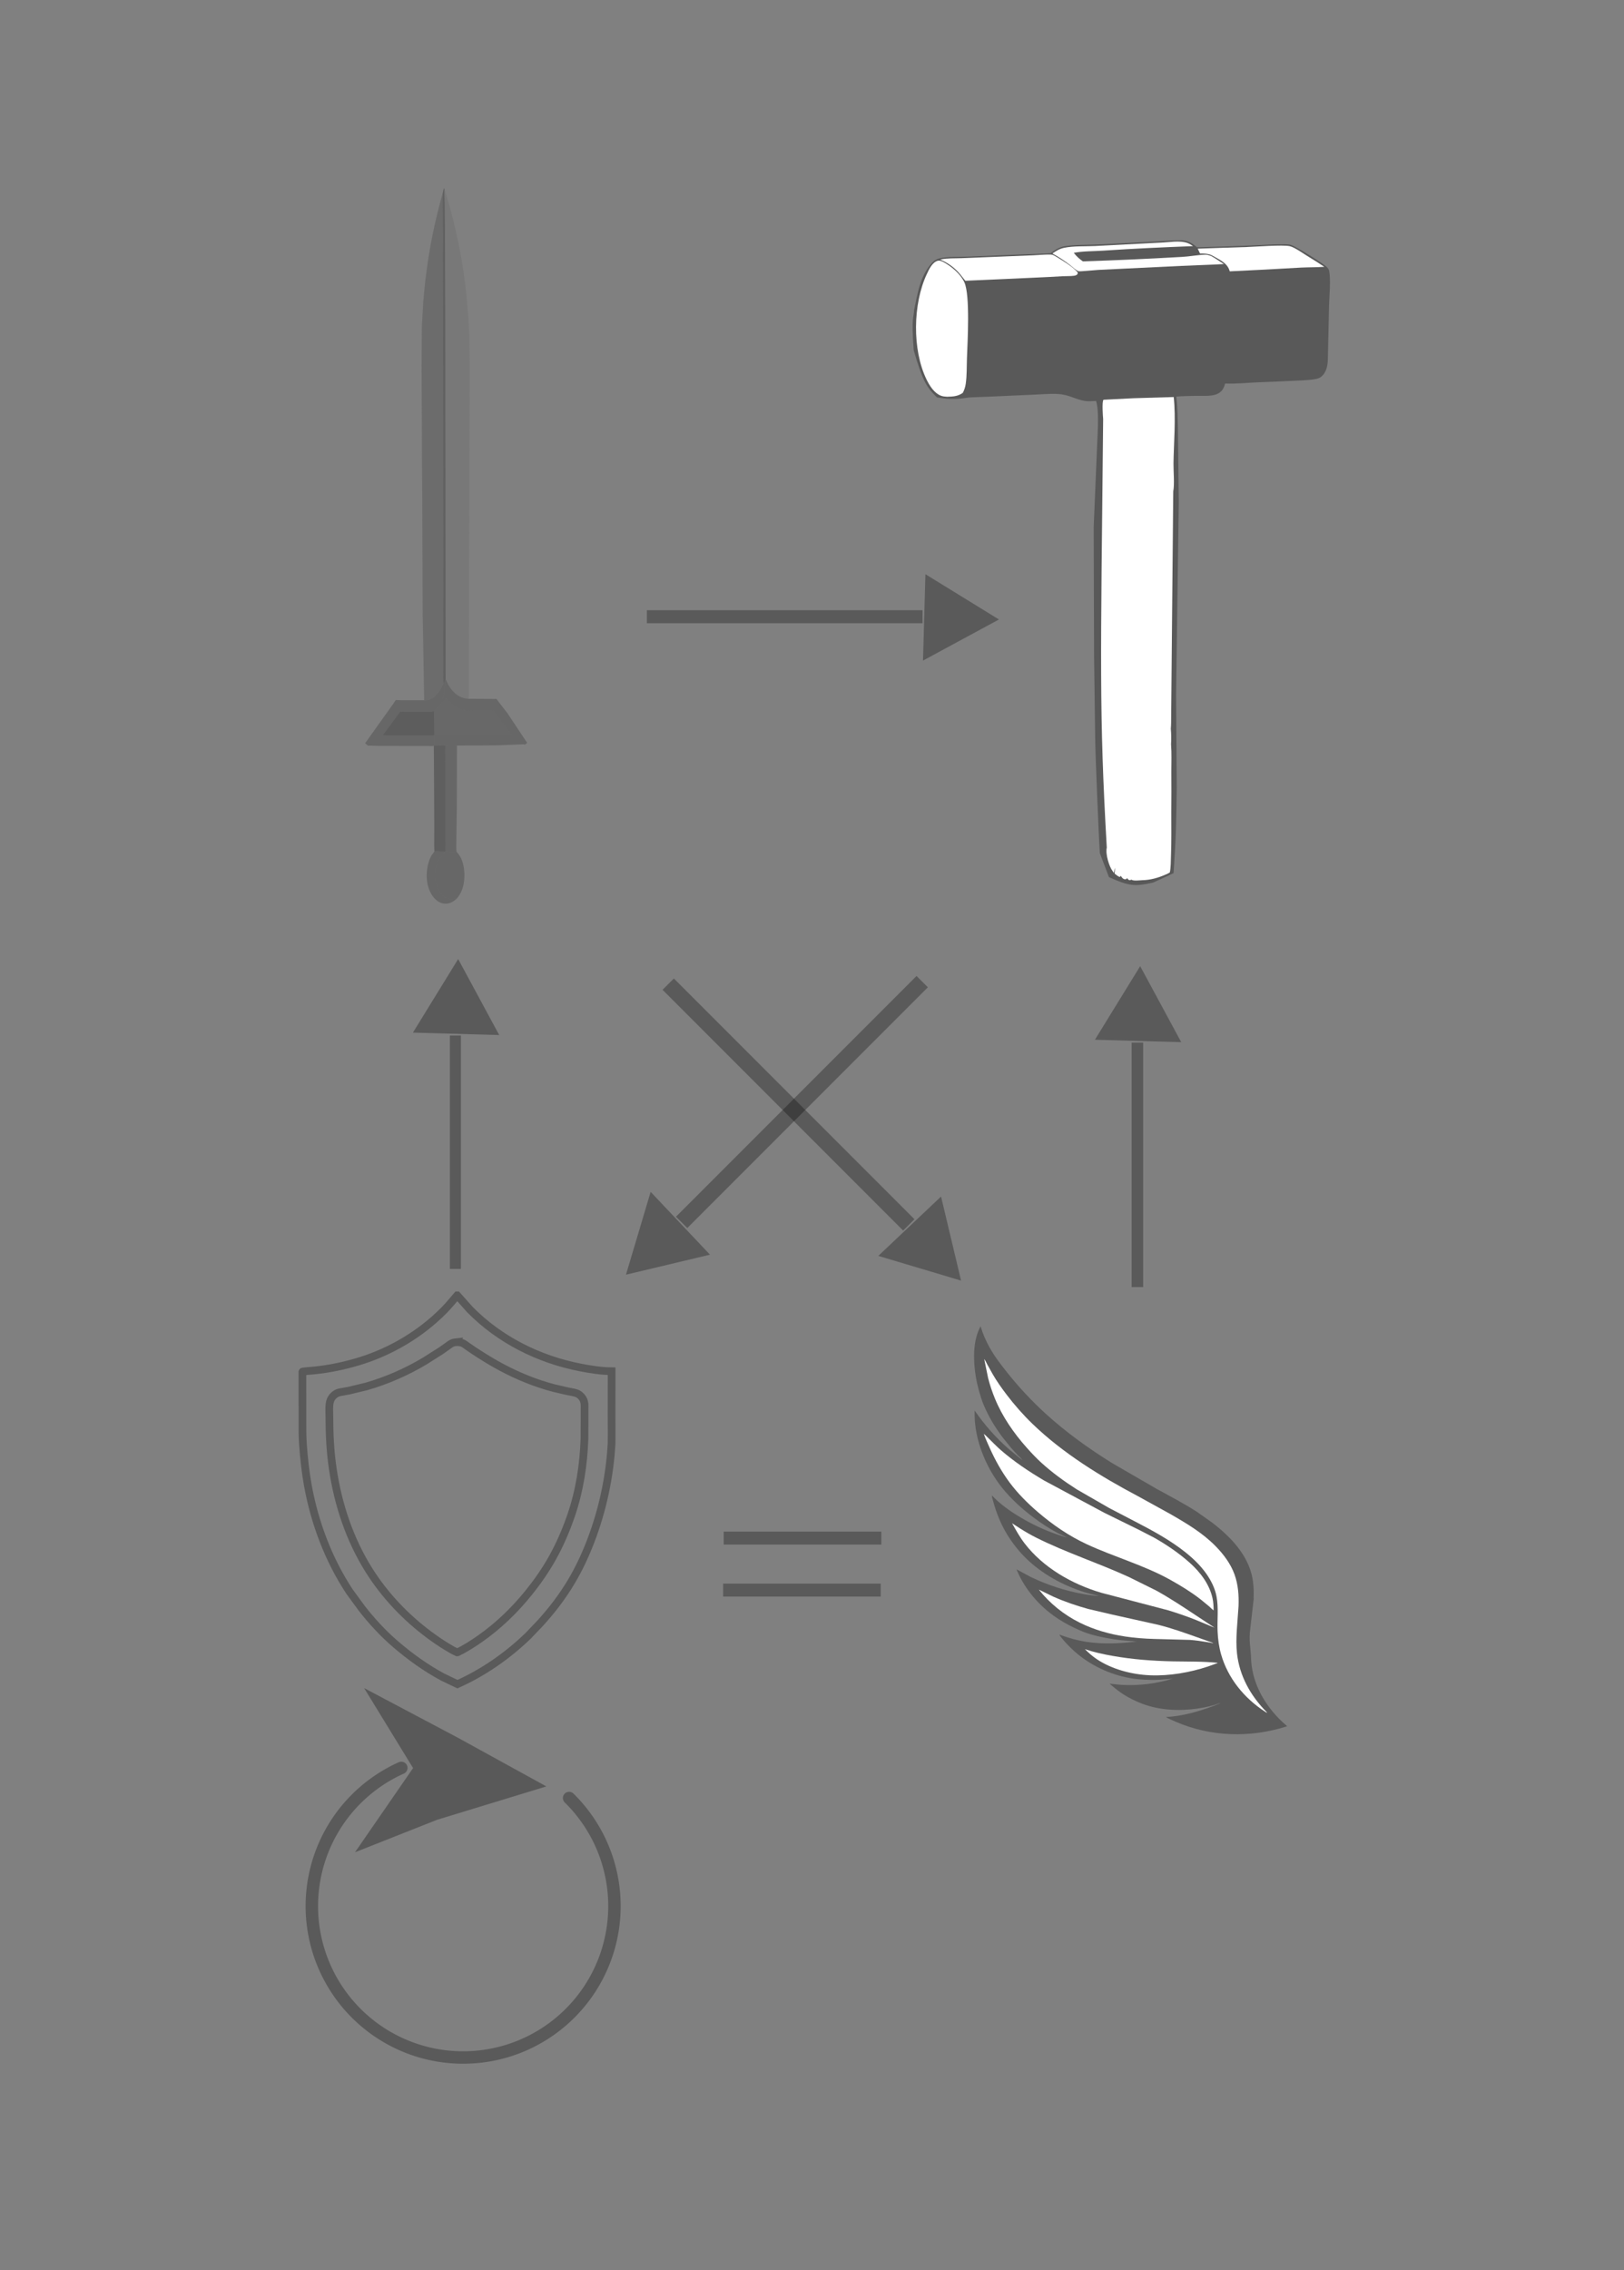 <?xml version="1.0" encoding="UTF-8" standalone="no"?>
<svg
   width="63mm"
   height="88mm"
   version="1.1"
   id="svg49"
   sodipodi:docname="card-conflict.svg"
   inkscape:version="1.3.2 (091e20e, 2023-11-25, custom)"
   viewBox="0 0 238.111 332.599"
   xml:space="preserve"
   xmlns:inkscape="http://www.inkscape.org/namespaces/inkscape"
   xmlns:sodipodi="http://sodipodi.sourceforge.net/DTD/sodipodi-0.dtd"
   xmlns="http://www.w3.org/2000/svg"
   xmlns:svg="http://www.w3.org/2000/svg"><rect x="0" y="0" width="238.111" height="332.599" fill="#808080" stroke="none"/><sodipodi:namedview
     id="namedview49"
     pagecolor="#ffffff"
     bordercolor="#000000"
     borderopacity="0.25"
     inkscape:showpageshadow="2"
     inkscape:pageopacity="0.0"
     inkscape:pagecheckerboard="0"
     inkscape:deskcolor="#d1d1d1"
     inkscape:zoom="2.6146497"
     inkscape:cx="1.1473813"
     inkscape:cy="144.57004"
     inkscape:window-width="2560"
     inkscape:window-height="1476"
     inkscape:window-x="-12"
     inkscape:window-y="-12"
     inkscape:window-maximized="1"
     inkscape:current-layer="svg49"
     inkscape:document-units="mm"
     showgrid="false" /><defs
     id="defs17"><linearGradient
       id="gradient_0"
       gradientUnits="userSpaceOnUse"
       x1="787.833"
       y1="417.136"
       x2="896.295"
       y2="336.468"><stop
         offset="0"
         stop-color="#167F8A"
         id="stop16" /><stop
         offset="1"
         stop-color="#159BA9"
         id="stop17" /></linearGradient><linearGradient
       id="gradient_0-2"
       gradientUnits="userSpaceOnUse"
       x1="439.112"
       y1="464.522"
       x2="373.026"
       y2="386.068"><stop
         offset="0"
         stop-color="#FEA902"
         id="stop24-7" /><stop
         offset="1"
         stop-color="#FEC100"
         id="stop25-8" /></linearGradient><linearGradient
       id="gradient_0-8"
       gradientUnits="userSpaceOnUse"
       x1="505.637"
       y1="183.797"
       x2="171.414"
       y2="155.431"><stop
         offset="0"
         stop-color="#EEA800"
         id="stop3" /><stop
         offset="1"
         stop-color="#FEF49E"
         id="stop4" /></linearGradient><linearGradient
       id="gradient_1-2"
       gradientUnits="userSpaceOnUse"
       x1="297.286"
       y1="286.582"
       x2="163.532"
       y2="635.065"><stop
         offset="0"
         stop-color="#BE8500"
         id="stop5" /><stop
         offset="1"
         stop-color="#FFEA5F"
         id="stop6" /></linearGradient><linearGradient
       id="gradient_2"
       gradientUnits="userSpaceOnUse"
       x1="690.969"
       y1="886.345"
       x2="530.028"
       y2="327.178"><stop
         offset="0"
         stop-color="#936602"
         id="stop7" /><stop
         offset="1"
         stop-color="#E6AB0B"
         id="stop8" /></linearGradient><linearGradient
       id="gradient_0-6"
       gradientUnits="userSpaceOnUse"
       x1="756.237"
       y1="543.653"
       x2="570.922"
       y2="327.42"><stop
         offset="0"
         stop-color="#9650B5"
         id="stop1" /><stop
         offset="1"
         stop-color="#B262D0"
         id="stop2" /></linearGradient><linearGradient
       id="gradient_1-21"
       gradientUnits="userSpaceOnUse"
       x1="431.044"
       y1="954.888"
       x2="538.147"
       y2="89.449"><stop
         offset="0"
         stop-color="#002757"
         id="stop3-8"
         style="stop-color:#000000;stop-opacity:1;" /><stop
         offset="1"
         stop-color="#4B448F"
         id="stop4-0" /></linearGradient></defs><defs
     id="defs25"><linearGradient
       id="gradient_1"
       gradientUnits="userSpaceOnUse"
       x1="567.449"
       y1="699.044"
       x2="868.415"
       y2="779.635"><stop
         offset="0"
         stop-color="#176366"
         id="stop24"
         style="stop-color:#000000;stop-opacity:1;" /><stop
         offset="1"
         stop-color="#157C89"
         id="stop25" /></linearGradient></defs><g
     id="g49-8"
     transform="matrix(-0.242,0.363,-0.242,-0.363,103.188,80.7)"
     style="fill:#000000;fill-opacity:0.195"><path
       fill="#f59e04"
       transform="matrix(0.153,0,0,0.153,3.05176e-5,-1.52588e-5)"
       d="m 947.442,30.339 c 14.077,2.673 27.148,10.679 35.341,22.574 8.461,12.286 11.283,26.29 8.506,40.893 -2.715,14.275 -11.655,25.95 -23.58,33.914 -8.079,5.395 -16.294,8.363 -25.886,9.512 -3.272,0.393 -10.514,-1.442 -12.689,0.266 -0.627,-2.024 -3.99,-4.809 -5.538,-6.447 l -14.585,-15.57 c 3.242,-0.435 6.7,0.62 9.945,0.894 4.422,0.374 9,0.419 13.426,0.103 11.165,-0.797 21.959,-5.989 29.224,-14.491 8.693,-10.173 11.602,-21.74 10.426,-34.947 -0.904,-10.151 -5.685,-19.944 -12.945,-27.061 -3.593,-3.522 -7.782,-6.425 -11.645,-9.64 z"
       id="path2-8-9"
       style="fill:#000000;fill-opacity:0.195" /><path
       fill="#fed76a"
       transform="matrix(0.153,0,0,0.153,3.05176e-5,-1.52588e-5)"
       d="m 886.578,92.543 c -0.822,-4.664 -1.353,-9.871 -0.759,-14.579 L 885.946,77 l 0.225,-1.781 c 2.078,-13.965 11.469,-26.864 22.579,-35.183 11.48,-8.597 24.517,-11.768 38.692,-9.697 3.863,3.215 8.052,6.118 11.645,9.64 7.26,7.118 12.041,16.91 12.945,27.061 1.176,13.207 -1.733,24.774 -10.426,34.947 -7.265,8.502 -18.059,13.694 -29.224,14.491 -4.426,0.316 -9.004,0.271 -13.426,-0.103 -3.245,-0.274 -6.703,-1.329 -9.945,-0.894 -5.75,-4.894 -10.794,-11.26 -16.035,-16.734 -2.03,-2.121 -4.004,-4.491 -6.398,-6.204 z"
       id="path3-3-8"
       style="fill:#000000;fill-opacity:0.195" /><path
       fill="#f52b4b"
       transform="matrix(0.153,0,0,0.153,3.05176e-5,-1.52588e-5)"
       d="m 886.578,92.543 c 2.394,1.713 4.368,4.083 6.398,6.204 5.241,5.474 10.285,11.84 16.035,16.734 l 14.585,15.57 c 1.548,1.638 4.911,4.423 5.538,6.447 -4.225,5.322 -9.43,10.082 -14.234,14.896 l -23.743,23.693 -58.73,59.593 -40.614,41.447 -1.046,-0.443 -22.381,-22.064 -22.713,-22.865 41.135,-41.023 38.802,-38.49 45.402,-43.495 c 5.079,-5.067 11.478,-10.334 15.566,-16.204 z"
       id="path7-0-5"
       style="fill:#000000;fill-opacity:0.195" /><path
       fill="#e10522"
       transform="matrix(0.153,0,0,0.153,3.05176e-5,-1.52588e-5)"
       d="m 768.386,254.62 c 5.077,-3.472 9.438,-8.535 13.779,-12.87 l 22.435,-22.586 67.508,-67.53 34.845,-35.206 c 0.665,-0.631 1.165,-0.814 2.058,-0.947 l 14.585,15.57 c 1.548,1.638 4.911,4.423 5.538,6.447 -4.225,5.322 -9.43,10.082 -14.234,14.896 l -23.743,23.693 -58.73,59.593 -40.614,41.447 -1.046,-0.443 z"
       id="path8-6-3"
       style="fill:#3f3f3f;fill-opacity:0.195" /><path
       fill="#d78304"
       transform="matrix(0.153,0,0,0.153,3.05176e-5,-1.52588e-5)"
       d="m 790.767,276.684 1.046,0.443 c 4.428,3.426 8.017,7.866 11.937,11.845 l 20.392,20.442 75.723,75.775 c 7.386,7.285 14.332,15.409 21.936,22.394 l 2.526,9.12 -76.713,-2.629 -31.813,-1.104 c -2.03,-0.056 -7.316,0.465 -9.011,-0.234 -1.018,-0.42 -2.461,-2.271 -3.262,-3.109 l -8.511,-8.789 -44.221,-44.241 -0.06,-0.448 c -2.6,-2.879 -5.48,-5.223 -8.646,-7.457 -15.755,-11.121 -33.6,-11.318 -51.901,-8.242 l -5.832,0.542 0.345,-0.807 c 0.227,-0.606 0.066,-0.524 0.431,-1.141 1.077,-1.825 3.319,-3.109 4.972,-4.36 5.666,-4.289 11.656,-8.667 18.13,-11.645 3.291,-1.514 6.799,-2.461 10.265,-3.481 2.874,-0.845 5.236,-1.099 8.198,-1.121 6.624,0.71 12.805,2.26 19.18,4.169 l 30.614,-32.142 v -0.34 z"
       id="path9-5-8"
       style="fill:#000000;fill-opacity:0.195" /><path
       fill="#e9b352"
       transform="matrix(0.153,0,0,0.153,3.05176e-5,-1.52588e-5)"
       d="m 776.492,290.464 c 5.145,3.131 10.048,9.317 14.364,13.585 l 37.249,37.301 35.145,35.17 c 4.955,5.068 10.438,9.856 14.81,15.433 l -49.271,-2.475 -11.413,-0.375 c -0.865,-0.028 -2.78,0.182 -3.463,-0.111 -0.722,-0.309 -1.921,-1.851 -2.568,-2.48 l -10.082,-10.315 -28.326,-28.415 -15.005,-15.038 c -3.614,-3.577 -7.552,-7.719 -12.054,-10.138 z"
       id="path10-4-2"
       style="fill:#353535;fill-opacity:0.195" /><path
       fill="#f59e04"
       transform="matrix(0.153,0,0,0.153,3.05176e-5,-1.52588e-5)"
       d="m 603.073,96.243 7.067,2.3 c 1.104,2.673 3.861,4.806 5.898,6.816 l 47.775,45.281 81.86,81.115 22.713,22.865 22.381,22.064 -14.275,13.44 v 0.34 l -30.614,32.142 c -6.375,-1.909 -12.556,-3.459 -19.18,-4.169 -2.962,0.022 -5.324,0.276 -8.198,1.121 -3.466,1.02 -6.974,1.967 -10.265,3.481 -6.474,2.978 -12.464,7.356 -18.13,11.645 -1.653,1.251 -3.895,2.535 -4.972,4.36 -0.365,0.617 -0.204,0.535 -0.431,1.141 l -0.345,0.807 -3.409,0.369 c -0.597,-1.941 0.971,-7.83 1.237,-10.083 0.661,-5.604 0.755,-11.515 0.056,-17.12 -2.186,-17.547 -9.613,-31.14 -21.614,-43.973 l -42.839,-43.162 -8.401,-8.463 c -0.798,-0.804 -2.629,-2.224 -3.14,-3.161 -0.734,-1.347 -0.641,-6.231 -0.788,-7.909 l -2.482,-33.382 z"
       id="path12-0-0"
       style="fill:#000000;fill-opacity:0.195" /><path
       fill="#fed76a"
       transform="matrix(0.153,0,0,0.153,3.05176e-5,-1.52588e-5)"
       d="m 726.698,318.437 c -4.437,-0.953 -9.723,-1.45 -14.269,-1.719 -2.571,-0.152 -6.643,0.233 -8.945,-0.675 -2.029,-19.225 -9.143,-40.047 -21.969,-54.831 -5.352,-6.169 -11.72,-11.456 -17.575,-17.138 l -28.029,-28.15 c -1.659,-1.714 -8.238,-7.655 -8.692,-9.032 -1.065,-3.227 -0.57,-9.075 -0.807,-12.619 l -3.559,-56.719 153.639,152.57 v 0.34 l -30.614,32.142 c -6.375,-1.909 -12.556,-3.459 -19.18,-4.169 z"
       id="path13-1-1"
       style="fill:#6f6f6f;fill-opacity:0.195" /><path
       fill="#e3e4e5"
       transform="matrix(0.153,0,0,0.153,3.05176e-5,-1.52588e-5)"
       d="m 660.627,270.185 c 12.001,12.833 19.428,26.426 21.614,43.973 0.699,5.605 0.605,11.516 -0.056,17.12 -0.266,2.253 -1.834,8.142 -1.237,10.083 l 3.409,-0.369 5.832,-0.542 c 18.301,-3.076 36.146,-2.879 51.901,8.242 3.166,2.234 6.046,4.578 8.646,7.457 l 0.06,0.448 -31.698,33.211 -41.512,43.707 -33.591,35.694 -154.099,155.719 -43.132,44.009 -6.185,6.324 c -0.316,0.322 -1.581,1.426 -1.675,1.77 l -121.208,122.658 -54.931,54.088 -33.933,28.595 c -45.935,36.219 -96.154,67.617 -149.545,91.596 -11.035,4.956 -21.99,10.123 -33.358,14.281 -2.533,1.149 -7.586,4.24 -10.263,4.163 l 0.443,-1.515 c 0.826,-3.174 2.272,-6.303 3.38,-9.397 L 49.683,955.666 c 21.309,-50.797 47.584,-99.331 79.815,-144.081 l 25.935,-34.092 c 5.002,-6.179 10.413,-12.001 15.132,-18.413 3.428,-4.617 7.856,-8.947 11.74,-13.215 l 41.002,-41.953 367.943,-365.458 45.762,-45.599 c 7.757,-7.367 15.169,-16.193 23.615,-22.67 z"
       id="path17-9-7"
       style="fill:#585858;fill-opacity:0.195" /><path
       fill="#638bdf"
       transform="matrix(0.153,0,0,0.153,3.05176e-5,-1.52588e-5)"
       d="m 684.357,340.992 5.832,-0.542 c -3.042,4.516 -7.693,8.488 -11.478,12.438 L 642.017,389.723 524.057,507.376 271.931,760.326 126.965,906.205 103.023,929.73 62.972,970.805 51.75,982.048 c -2,1.947 -4.551,3.679 -5.821,6.201 -2.533,1.149 -7.586,4.24 -10.263,4.163 l 0.443,-1.515 C 42.704,985.666 48.18,978.169 53.983,972 L 87.954,936.972 215.316,808.454 422.38,600.664 680.948,341.361 Z"
       id="path18-6-2"
       style="fill:#000000;fill-opacity:0.195" /><path
       fill="#8aa9d4"
       transform="matrix(0.153,0,0,0.153,3.05176e-5,-1.52588e-5)"
       d="m 690.189,340.45 c 18.301,-3.076 36.146,-2.879 51.901,8.242 3.166,2.234 6.046,4.578 8.646,7.457 l 0.06,0.448 -31.698,33.211 -41.512,43.707 -33.591,35.694 -154.099,155.719 -43.132,44.009 -6.185,6.324 c -0.316,0.322 -1.581,1.426 -1.675,1.77 l -121.208,122.658 -54.931,54.088 -33.933,28.595 c -45.935,36.219 -96.154,67.617 -149.545,91.596 -11.035,4.956 -21.99,10.123 -33.358,14.281 1.27,-2.522 3.821,-4.254 5.821,-6.201 l 11.222,-11.243 40.051,-41.075 23.942,-23.525 144.966,-145.879 252.126,-252.95 117.96,-117.653 36.694,-36.835 c 3.785,-3.95 8.436,-7.922 11.478,-12.438 z"
       id="path19-9-5"
       style="fill:#404040;fill-opacity:0.198" /></g><g
     id="g55-5"
     transform="matrix(1.123,0,0,1.123,35.417,186.784)"
     style="stroke-width:1;stroke-dasharray:none"><path
       transform="matrix(0.055,0,0,0.055,3.05176e-5,-7.62939e-6)"
       d="m 511.976,48.617 29.979,33.712 C 612.81,154.259 705.12,200.357 803.75,219.654 c 24.25,4.744 49.978,8.799 74.745,9.012 l -0.144,104.884 0.191,43.15 -0.156,22.871 c -4.246,79.493 -21.472,159.16 -50.057,233.412 -12.574,32.662 -27.91,65.33 -45.871,95.392 -21.108,35.331 -46.073,67.968 -73.843,98.313 l -28.136,29.506 C 632.091,903.008 573.98,943.593 512.417,970.983 L 477,953.928 C 436.764,932.234 399.776,905.566 365.134,875.814 336.21,850.972 309.505,822.005 285.984,792 L 256.622,751.882 C 206.18,675.484 173.181,587.779 157.062,497.814 151.44,466.44 148.184,435.068 145.807,403.311 144.132,380.93 144.576,358.348 144.532,335.916 L 144.48,230.884 c 0,-0.356 -0.251,-0.813 -0.002,-1.068 0.842,-0.866 24.764,-2.634 28.275,-2.993 36.612,-3.743 72.837,-11.373 107.997,-22.191 74.414,-22.893 144.125,-64.428 199.021,-119.633 11.523,-11.588 21.594,-24.031 32.205,-36.382 z"
       id="path2-5"
       style="fill:none;stroke:#000000;stroke-width:18.277;stroke-dasharray:none;stroke-opacity:0.295" /><path
       fill="#fefefe"
       transform="matrix(0.055,0,0,0.055,3.05176e-5,-7.62939e-6)"
       d="m 510.285,159.691 c 1.863,-0.148 3.731,0.021 5.588,0.196 l 1.377,0.15 c 3.14,0.413 6.526,1.31 9.31,2.813 3.445,1.859 6.666,4.48 9.866,6.739 l 16.944,11.567 c 20.639,13.484 41.69,26.515 63.461,38.096 39.308,20.909 81.013,37.998 124.113,49.313 l 32.806,7.622 c 6.674,1.364 13.76,2.274 20.243,4.308 7.523,2.361 13.937,8.551 17.359,15.588 3.744,7.699 2.878,15.769 2.842,24.054 l 0.016,20.351 -0.219,48.702 c -2.109,61.41 -11.535,122.811 -31.477,181.06 -12.055,35.21 -26.932,69.893 -45.183,102.342 -15.767,28.034 -34.159,54.576 -54.252,79.661 -33.849,42.257 -72.522,79.756 -116.888,110.885 -16.727,11.736 -34.502,23.107 -52.861,32.112 l -1.83,0.284 c -8.417,-3.729 -16.261,-8.45 -24.126,-13.205 -14.604,-8.828 -28.525,-18.411 -42.219,-28.591 -55.7,-41.409 -104.993,-93.331 -142.102,-152.052 -46.095,-72.94 -73.981,-156.421 -86.489,-241.532 -6.025,-40.996 -8.095,-81.793 -8.085,-123.199 0.003,-10.39 -1.035,-22.183 0.665,-32.393 0.821,-4.935 2.919,-10.358 6.013,-14.34 3.233,-4.16 7.883,-7.901 12.733,-9.997 3.627,-1.568 7.652,-2.038 11.521,-2.675 l 15.029,-2.715 41.637,-9.995 c 48.594,-13.933 96.238,-34.787 139.554,-60.835 l 37.869,-23.999 15.495,-10.92 c 3.283,-2.336 6.576,-4.931 10.183,-6.74 3.552,-1.781 7.225,-2.225 11.107,-2.655 z"
       id="path3-4"
       style="fill:none;stroke:#000000;stroke-width:18.277;stroke-dasharray:none;stroke-opacity:0.295" /></g><g
     id="g54"
     transform="matrix(0.454,0,0,0.414,134.681,191.87)"><path
       fill="url(#gradient_1)"
       transform="matrix(0.153,0,0,0.153,3.05176e-5,-1.52588e-5)"
       d="m 700.179,737.969 c -3.569,28.144 0.948,44.789 1.574,67.734 1.426,52.315 23.401,99.902 57.568,138.992 5.883,6.729 12.386,12.96 18.791,19.186 -76.874,27.234 -161.188,24.811 -235.179,-10.351 -6.913,-3.285 -14.525,-6.663 -20.861,-10.923 34.184,-1.976 68.506,-12.477 100.011,-25.454 l 10.45,-4.544 c 1.617,-0.724 3.536,-1.351 4.924,-2.451 -4.325,1.008 -8.644,2.966 -12.871,4.362 -7.07,2.337 -14.285,4.306 -21.571,5.845 -38.202,8.073 -79.075,8.445 -116.56,-3.331 -16.17,-5.079 -31.793,-12.757 -46.182,-21.664 -9.595,-5.94 -18.149,-12.74 -26.541,-20.232 -3.538,-3.159 -7.274,-6.253 -10.486,-9.743 9.345,0.921 18.587,2.444 27.979,2.945 34.961,1.865 71.83,-3.149 104.951,-14.492 -11.748,0.751 -23.255,2.573 -35.092,2.752 -15.522,0.236 -31.474,-0.338 -46.834,-2.726 -43.016,-6.691 -84.107,-26.59 -116.699,-55.338 -11.301,-9.968 -21.977,-21.434 -31.233,-33.293 -3.208,-4.11 -7.023,-8.702 -9.229,-13.459 18.772,7.806 37.874,13.644 57.963,16.97 35.124,5.815 70.614,3.765 105.729,-0.852 l -31.469,-2.832 c -21.934,-2.663 -44.647,-7.034 -65.72,-13.743 -12.236,-3.896 -23.82,-9.381 -35.186,-15.295 -30.781,-16.015 -57.58,-36.636 -79.843,-63.403 -17.762,-21.357 -32.205,-45.675 -41.874,-71.745 l 29.937,17.651 c 34.525,18.194 72.64,32.19 111.012,39.503 10.964,2.09 22.352,4.187 33.54,4.455 -10.745,-2.956 -21.45,-5.338 -31.998,-9.042 -45.88,-16.112 -88.929,-42.307 -122.244,-77.916 -15.257,-16.308 -28.423,-34.767 -39.405,-54.193 -13.554,-23.976 -23.59,-51.41 -30.089,-78.108 -0.9,-3.697 -2.703,-8.967 -2.62,-12.769 l 0.119,-0.379 c 17.105,20.094 38.936,36.966 61.009,51.232 23.818,15.394 48.544,28.381 75.115,38.35 7.559,2.836 15.022,5.769 22.843,7.823 L 293.801,517.078 C 275.517,506.476 258.351,493.88 242.044,480.466 217.918,460.619 195.576,438.415 177.03,413.2 c -19.174,-26.071 -34.27,-55.866 -44.339,-86.599 -7.428,-22.674 -12.299,-45.931 -13.945,-69.757 -0.536,-7.745 -0.412,-15.568 -0.437,-23.329 20.701,33.078 44.83,63.049 73.019,90.048 l 27.715,24.866 c -2.072,-4.446 -6.964,-8.32 -10.166,-12.076 l -13.606,-16.481 -17.576,-23.819 c -16.572,-24.202 -30.136,-48.761 -40.57,-76.233 -3.478,-9.157 -6.146,-18.859 -8.663,-28.32 -6.719,-25.26 -10.624,-50.702 -11.211,-76.847 -0.498,-22.199 1.396,-44.417 9.059,-65.409 l 4.504,-10.568 4.423,14.448 c 3.968,11.586 8.795,23.033 14.311,33.968 10.893,21.596 24.843,41.333 39.088,60.799 23.996,32.79 50.774,64.277 79.536,92.971 42.543,42.44 90.652,80.557 140.319,114.298 l 94.518,60.013 c 28.28,16.888 56.816,33.345 83.842,52.225 l 31.718,24.583 c 40.431,33.675 77.121,76.082 86.189,129.524 3.027,17.836 4.966,55.863 -2.584,73.724 1.384,-2.905 4.72,-26.36 5.557,-29.453 z"
       id="path4"
       style="fill:#000000;fill-opacity:0.297"
       sodipodi:nodetypes="ccccsccccccccccscccssccccccccccccccsccssccccccccccccscccccccccccccccc" /><path
       fill="#1aaaa1"
       transform="matrix(0.153,0,0,0.153,3.05176e-5,-1.52588e-5)"
       d="m 351.177,785.663 c 19.135,7.049 38.355,11.596 58.323,15.477 41.992,8.162 84.524,11.7 127.25,12.636 31.701,0.695 63.289,-0.144 94.86,3.433 -1.745,1.317 -4.634,2.129 -6.689,2.94 l -13.797,5.448 c -38.525,14.033 -81.818,22.277 -122.899,20.366 -38.775,-1.805 -80.17,-13.98 -111.725,-36.993 -9.295,-6.779 -17.585,-14.815 -25.323,-23.307 z"
       id="path5"
       style="fill:#ffffff;fill-opacity:1" /><path
       fill="#1aaaa1"
       transform="matrix(0.153,0,0,0.153,3.05176e-5,-1.52588e-5)"
       d="m 253.964,647.923 30.379,16.163 c 23.686,11.605 48.806,20.971 74.043,28.597 l 50.864,13.018 43.51,10.6 53.019,12.921 c 28.1,7.709 55.623,18.44 82.744,29.028 l 24.175,9.425 c 3.054,1.231 6.677,2.219 9.384,4.075 -1.736,0.089 -3.751,-0.714 -5.459,-1.091 l -8.385,-1.553 c -11.718,-2.025 -23.376,-3.983 -35.242,-4.926 l -75.838,-2.232 c -20.316,-0.643 -40.605,-2.3 -60.667,-5.581 -33.549,-5.488 -66.049,-15.687 -95.991,-31.931 -34.036,-18.464 -63.93,-45.141 -86.536,-76.513 z"
       id="path6"
       style="fill:#ffffff;fill-opacity:1" /><path
       fill="#1aaaa1"
       transform="matrix(0.153,0,0,0.153,3.05176e-5,-1.52588e-5)"
       d="m 197.363,494.384 18.287,12.948 c 10.575,7.281 21.429,14.159 32.687,20.335 62.968,34.544 131.144,58.686 195.276,90.869 l 58.321,31.635 c 29.424,17.916 57.334,38.176 85.149,58.446 l 37.564,27.114 c -3.985,-1.344 -7.647,-3.326 -11.47,-5.049 L 587.02,718.735 c -19.362,-8.6 -39.412,-16.033 -59.464,-22.851 L 386.25,655.3 C 322.766,634.93 262.583,596.23 223.92,541.079 213.488,526.199 205.643,510.465 197.363,494.384 Z"
       id="path7"
       style="fill:#ffffff;fill-opacity:1" /><path
       fill="#1aaaa1"
       transform="matrix(0.153,0,0,0.153,3.05176e-5,-1.52588e-5)"
       d="m 137.685,287.666 c 3.601,2.863 6.714,6.667 9.882,10.007 8.604,9.071 16.766,18.62 25.825,27.248 27.645,26.331 59.016,49.407 91.007,70.19 l 127.559,74.963 73.389,39.597 32.097,18.155 c 26.522,16.482 52.05,35.586 74.426,57.389 23.092,22.5 42.158,50.36 48.575,82.446 1.874,9.368 2.243,18.693 2.363,28.211 -3.559,-2.755 -6.711,-6.57 -9.986,-9.693 L 595.056,670.216 C 575.591,653.576 553.846,639.011 532.055,625.625 476.49,591.491 413.184,572.408 355.214,542.945 317.033,523.54 282.735,497.631 251.628,468.316 229.651,447.604 208.867,424.821 191.94,399.75 c -16.689,-24.719 -30.15,-51.234 -41.438,-78.792 -4.486,-10.951 -9.144,-22.046 -12.817,-33.292 z"
       id="path9"
       style="fill:#ffffff;fill-opacity:1" /><path
       fill="#6cdac5"
       transform="matrix(0.153,0,0,0.153,3.05176e-5,-1.52588e-5)"
       d="m 138.553,114.431 c 2.696,3.962 4.572,8.746 6.697,13.051 l 10.912,21.454 c 8.62,16.473 18.968,32.497 29.57,47.777 16.588,23.907 35.006,46.897 55.017,68.041 63.883,67.502 142.757,120.793 222.751,167.254 l 67,40.484 c 34.697,21.785 69.202,44.248 96.705,75.095 16.888,18.943 31.634,40.736 39.637,64.975 7.874,23.85 9.445,48.965 8.515,73.922 l -3.648,55.266 c -0.946,17.897 -1.385,36.226 0.455,54.067 5.28,51.197 28.059,97.079 62.309,135.039 l 1.277,1.886 c -1.448,-0.294 -2.308,-1.023 -3.488,-1.856 -45.685,-32.266 -79.397,-78.671 -93.646,-133.018 -4.511,-17.206 -6.728,-35.262 -7.436,-53.023 -1.085,-27.208 2.411,-54.751 -2.376,-81.714 C 625.576,644.948 617.764,627.523 607.939,612 595.988,593.117 580.411,576.521 563.663,561.835 531.487,533.622 494.954,511.948 457.922,490.834 L 402.621,459.288 333.942,415.961 C 307.558,397.496 282.296,377.396 259.455,354.642 248.63,343.858 238.627,332.186 228.963,320.361 201.067,286.228 176.604,247.317 161.156,205.895 155.392,190.442 150.445,174.412 146.75,158.335 Z"
       id="path10"
       style="fill:#ffffff;fill-opacity:1" /></g><g
     id="g2"
     transform="matrix(0.095,0.071,-0.071,0.095,-100.402,54.599)"><path
       fill="#020102"
       d="m 1770.674,-1516.7 c 18.495,-14.612 36.889,-29.348 55.182,-44.208 9.787,-7.877 19.457,-16.38 29.611,-23.728 2.229,-1.613 4.831,-3.523 7.436,-4.282 6.362,-1.852 43.834,-5.16 50.405,-4.396 2.356,0.274 4.195,0.702 5.86,2.237 8.582,7.916 18.403,24.312 25.55,34.462 l 38.639,54.168 c 4.273,6.124 8.303,14.08 5.972,22.345 -0.988,3.507 -4.351,6.786 -7.06,9.39 -5.016,4.819 -10.663,9.218 -16.022,13.678 -11.167,9.241 -22.402,18.4 -33.705,27.477 -10.947,8.883 -21.628,18.925 -33.224,26.896 1.229,3.188 2.279,5.979 1.944,9.649 -0.315,3.431 -1.791,6.72 -4.134,9.572 -4.794,5.834 -12.467,10.522 -18.466,15.203 -6.163,4.833 -12.059,9.327 -17.91,14.523 12.107,13.292 14.3,16.889 24.426,29.554 l 55.766,72.807 140.432,193.489 68.791,90.648 c 25.427,35.102 34.429,47.249 60.239,87.171 l -13.242,24.394 c -14.891,17.277 -20.335,21.184 -47.769,27.377 l -26.768,-16.963 c -9.959,-11.408 -80.345,-97.869 -90.353,-111.239 l -62.007,-80.689 -94.877,-126.165 -60.199,-88.058 c -7.586,-10.909 -20.447,-31.226 -30.78,-38.575 -3.519,2.849 -6.963,6.098 -10.972,8.226 -10.609,5.63 -20.467,5.465 -32.001,13.173 -8.6,5.748 -16.667,13.112 -24.733,19.642 -19.316,15.637 -38.32,31.666 -57.78,47.123 -8.286,6.583 -11.953,14.5 -34.749,26.079 -16.298,-2.411 -23.764,-3.609 -57.812,-29.444 -28.075,-32.207 -24.003,-32.566 -29.48,-40.293 -9.153,-19.866 -19.171,-37.903 -17.028,-59.947 0.435,-3.431 1.56,-6.835 3.957,-9.703 7.097,-8.49 18.242,-15.695 26.883,-22.774 l 51.644,-42.037 c 9.252,-7.492 18.862,-14.765 27.783,-22.63 1.671,-5.624 3.707,-11.783 7.959,-16.438 8.185,-8.96 25.04,-20.976 35.115,-29.396 l 50.451,-42.007 c 8.775,-7.287 17.337,-15.058 26.563,-21.776 6.203,-4.515 13.602,-5.146 20.463,-4.534 z"
       id="path2"
       sodipodi:nodetypes="ccccccccccccccccccccccccccccccccscccccccccccccc"
       style="fill:#020102;fill-opacity:0.304;stroke-width:1.109" /><path
       fill="#fef796"
       d="m 1889.373,-1590.005 q 10.957,-1.108 21.88,-1.627 c -7.23,6.268 -15.177,11.93 -22.566,18.063 q -33.687,28.425 -67.747,56.415 c -8.105,-6.439 -17.472,-4.104 -27.905,-2.847 -5.622,0.513 -10.117,3.808 -14.636,7.213 l -5.942,-3.114 c 15.531,-12.663 31.329,-25 46.928,-37.582 8.495,-6.851 34.362,-29.369 42.243,-32.95 6.03,-2.741 20.682,-2.773 27.745,-3.571 z"
       id="path3"
       style="fill:#ffffff;fill-opacity:1;stroke-width:1.109" /><path
       fill="#fef796"
       d="m 1791.176,-1518.612 c 6.136,-0.834 12.45,-0.989 18.586,-1.412 -13.472,11.296 -27.269,22.143 -40.829,33.32 l -78.937,65.178 c -2.874,2.358 -16.903,15.242 -18.663,16.08 -2.573,1.225 -10.319,0.248 -13.387,0.228 -8.509,-0.056 -17.203,0.349 -25.799,1.63 1.597,-4.809 3.57,-9.964 7.101,-13.982 8.109,-9.231 20.037,-17.104 29.615,-25.007 l 61.848,-51.403 c 8.218,-6.488 17.414,-16.961 27.538,-19.992 2.439,-0.73 5.21,-0.793 7.684,-0.991 -28.672,23.244 -57.438,46.766 -85.398,70.819 -9.173,7.89 -19.549,15.197 -27.727,24.062 5.149,1.492 9.729,1.891 15.305,1.776 q 47.915,-38.27 94.815,-77.743 c 7.42,-6.166 13.956,-13.579 21.485,-19.511 2.008,-1.582 4.414,-2.276 6.764,-3.052 z"
       id="path4-6"
       style="fill:#ffffff;fill-opacity:1;stroke-width:1.109" /><path
       fill="#fef796"
       d="m 1638.389,-1403.261 c 10.19,-0.965 23.253,-2.383 32.834,-0.326 0.692,0.821 1.02,1.327 0.898,2.557 -0.114,1.144 -1.033,2.4 -1.877,3.25 -3.162,3.186 -7.433,5.992 -10.922,8.908 -9.327,7.795 -18.544,15.628 -28.012,23.267 l -65.25,53.481 -4.51,-1.161 c -12.281,-3.705 -22.54,-4.313 -35.958,-1.343 0.235,-0.272 0.466,-0.545 0.704,-0.812 5.306,-5.944 12.77,-10.966 19.031,-16.017 l 31.648,-25.698 37.713,-30.63 c 5.514,-4.471 11.162,-9.775 16.996,-13.776 1.893,-1.298 4.544,-1.403 6.706,-1.698 z"
       id="path5-1"
       style="fill:#ffffff;fill-opacity:1;stroke-width:1.109" /><path
       fill="#a13be1"
       d="m 1529.986,-1314.414 c 11.966,-1.759 26.287,-0.917 36.238,4.489 15.42,8.376 47.516,57.015 58.861,73.406 5.942,8.584 12.734,17.02 17.694,26.226 1.903,3.533 3.011,6.902 3.694,10.941 -2.266,7.06 -6.767,10.815 -12.623,15.434 -1.964,1.271 -3.934,2.588 -6.139,3.335 -8.99,3.045 -19.86,-1.451 -27.063,-5.164 -36.264,-18.695 -69.556,-64.876 -77.648,-104.475 -1.157,-5.661 -3.366,-15.3 0.688,-20.925 1.612,-2.237 3.845,-2.641 6.298,-3.267 z"
       id="path6-2"
       style="fill:#ffffff;fill-opacity:1;stroke-width:1.109" /><path
       fill="#fd898a"
       d="m 1858.419,-1351.305 c 17.856,19.172 34.896,46.662 48.849,65.819 5.632,7.731 16.602,19.836 20.44,27.871 l 169.041,230.594 c 1.368,1.999 2.878,3.971 4.092,6.069 4.087,4.531 8.363,10.071 11.69,15.191 7.388,8.421 13.675,17.681 20.377,26.638 10.187,13.437 20.268,26.952 30.245,40.545 10.752,14.412 21.725,28.601 31.938,43.411 3.771,5.47 8.261,11.162 11.079,17.22 -0.756,1.59 -1.478,3.545 -2.503,4.994 -4.826,8.555 -10.906,16.66 -18.906,22.9 -2.037,1.676 -8.327,7.633 -10.877,7.528 -0.131,-0.006 -0.249,-0.06 -0.373,-0.089 -0.248,0.837 -0.862,1.36 -1.451,2.04 -1.634,0.592 -2.107,0.462 -3.619,-0.124 -0.202,-0.078 -0.4,-0.165 -0.6,-0.248 l 0.275,1.469 c -0.583,1.016 -1.148,1.264 -2.122,1.918 -1.932,0.557 -3.099,0.09 -4.857,-0.436 -0.958,-0.286 -0.457,-0.327 -1.427,0.048 l 0.564,1.263 c -1.872,1.132 -5.795,0.689 -7.9,0.725 -1.224,-2.14 -2.309,-4.169 -4.106,-5.893 l 2.954,5.595 c -0.844,-0.196 -1.679,-0.411 -2.507,-0.644 -7.224,-2.069 -20.154,-11.651 -23.372,-19.021 -107.276,-127.62 -141.512,-176.736 -320.59,-421.467 -1.891,-2.064 -14.237,-16.224 -13.847,-19.269 l 28.416,-23.594 z"
       id="path36"
       style="fill:#ffffff;fill-opacity:1;stroke-width:1.109"
       sodipodi:nodetypes="cccccccccccccccccccsccccccccccc" /></g><path
     style="fill:none;fill-opacity:0.201;stroke:#000000;stroke-width:1.822;stroke-linecap:round;stroke-miterlimit:0;stroke-dasharray:none;stroke-opacity:0.297"
     id="path1"
     sodipodi:type="arc"
     sodipodi:cx="-158.39104"
     sodipodi:cy="239.83138"
     sodipodi:rx="22.184835"
     sodipodi:ry="22.184835"
     sodipodi:start="0.027304543"
     sodipodi:end="5.1136159"
     sodipodi:open="true"
     sodipodi:arc-type="arc"
     d="m -136.214,240.437 a 22.185,22.185 0 0 1 -16.218,20.764 22.185,22.185 0 0 1 -24.622,-9.377 22.185,22.185 0 0 1 1.702,-26.292 22.185,22.185 0 0 1 25.626,-6.124"
     transform="rotate(-47.108)" /><path
     id="path4-64"
     style="fill:#000000;fill-opacity:0.301;stroke:none;stroke-width:1.312;stroke-linecap:round;stroke-miterlimit:0;stroke-dasharray:none;stroke-opacity:0.199"
     inkscape:transform-center-x="-2.0629069"
     inkscape:transform-center-y="-3.370682"
     d="m 80.107,261.74 -16.024,4.888 -12.032,4.76 8.516,-12.335 -7.178,-11.72 13.758,7.279 z"
     sodipodi:nodetypes="ccccccc" /><rect
     style="fill:#000000;fill-opacity:0.297;stroke:none;stroke-width:0.879;stroke-opacity:0.297"
     id="rect1-0"
     width="1.902"
     height="40.417"
     x="89.408"
     y="-135.264"
     transform="rotate(90)" /><path
     sodipodi:type="star"
     style="fill:#000000;fill-opacity:0.297;stroke:none;stroke-width:1;stroke-opacity:0.297"
     id="path8-7"
     inkscape:flatsided="false"
     sodipodi:sides="3"
     sodipodi:cx="-185.52232"
     sodipodi:cy="48.679325"
     sodipodi:r1="8.256196"
     sodipodi:r2="4.128098"
     sodipodi:arg1="0.55165498"
     sodipodi:arg2="1.5988525"
     inkscape:rounded="0"
     inkscape:randomized="0"
     d="m -178.491,53.006 -7.147,-0.201 -7.147,-0.201 3.747,-6.089 3.747,-6.089 3.4,6.29 z"
     inkscape:transform-center-x="-1.7371096"
     inkscape:transform-center-y="-0.10248314"
     transform="matrix(0,0.885,-0.885,0,182.242,254.748)" /><rect
     style="fill:#000000;fill-opacity:0.297;stroke:none;stroke-width:0.779;stroke-opacity:0.297"
     id="rect1-0-5"
     width="1.686"
     height="35.819"
     x="165.923"
     y="152.761" /><path
     sodipodi:type="star"
     style="fill:#000000;fill-opacity:0.297;stroke:none;stroke-width:1;stroke-opacity:0.297"
     id="path8-7-4"
     inkscape:flatsided="false"
     sodipodi:sides="3"
     sodipodi:cx="-185.52232"
     sodipodi:cy="48.679325"
     sodipodi:r1="8.256196"
     sodipodi:r2="4.128098"
     sodipodi:arg1="0.55165498"
     sodipodi:arg2="1.5988525"
     inkscape:rounded="0"
     inkscape:randomized="0"
     d="m -178.491,53.006 -7.147,-0.201 -7.147,-0.201 3.747,-6.089 3.747,-6.089 3.4,6.29 z"
     inkscape:transform-center-x="0.10248099"
     inkscape:transform-center-y="-1.7371052"
     transform="matrix(0.885,0,0,0.885,331.155,105.783)" /><rect
     style="fill:#000000;fill-opacity:0.297;stroke:none;stroke-width:0.744;stroke-opacity:0.297"
     id="rect1-0-5-9"
     width="1.609"
     height="34.196"
     x="65.966"
     y="151.719" /><path
     sodipodi:type="star"
     style="fill:#000000;fill-opacity:0.297;stroke:none;stroke-width:1;stroke-opacity:0.297"
     id="path8-7-4-1"
     inkscape:flatsided="false"
     sodipodi:sides="3"
     sodipodi:cx="-185.52232"
     sodipodi:cy="48.679325"
     sodipodi:r1="8.256196"
     sodipodi:r2="4.128098"
     sodipodi:arg1="0.55165498"
     sodipodi:arg2="1.5988525"
     inkscape:rounded="0"
     inkscape:randomized="0"
     d="m -178.491,53.006 -7.147,-0.201 -7.147,-0.201 3.747,-6.089 3.747,-6.089 3.4,6.29 z"
     inkscape:transform-center-x="0.10248099"
     inkscape:transform-center-y="-1.7371052"
     transform="matrix(0.885,0,0,0.885,231.159,104.741)" /><rect
     style="fill:#000000;fill-opacity:0.297;stroke:none;stroke-width:1.085;stroke-opacity:0.297"
     id="rect1-0-1"
     width="2.347"
     height="49.882"
     x="31.51"
     y="-221.122"
     transform="rotate(135)" /><path
     sodipodi:type="star"
     style="fill:#000000;fill-opacity:0.297;stroke:none;stroke-width:1;stroke-opacity:0.297"
     id="path8-7-3"
     inkscape:flatsided="false"
     sodipodi:sides="3"
     sodipodi:cx="-185.52232"
     sodipodi:cy="48.679325"
     sodipodi:r1="8.256196"
     sodipodi:r2="4.128098"
     sodipodi:arg1="0.55165498"
     sodipodi:arg2="1.5988525"
     inkscape:rounded="0"
     inkscape:randomized="0"
     d="m -178.491,53.006 -7.147,-0.201 -7.147,-0.201 3.747,-6.089 3.747,-6.089 3.4,6.29 z"
     inkscape:transform-center-x="1.0441189"
     inkscape:transform-center-y="-0.84614921"
     transform="matrix(-0.626,0.626,-0.626,-0.626,50.224,328.927)" /><rect
     style="fill:#000000;fill-opacity:0.297;stroke:none;stroke-width:1.085;stroke-opacity:0.297"
     id="rect1-0-1-6"
     width="2.347"
     height="49.882"
     x="-198.483"
     y="-55.972"
     transform="rotate(-135)" /><path
     sodipodi:type="star"
     style="fill:#000000;fill-opacity:0.297;stroke:none;stroke-width:1;stroke-opacity:0.297"
     id="path8-7-3-3"
     inkscape:flatsided="false"
     sodipodi:sides="3"
     sodipodi:cx="-185.52232"
     sodipodi:cy="48.679325"
     sodipodi:r1="8.256196"
     sodipodi:r2="4.128098"
     sodipodi:arg1="0.55165498"
     sodipodi:arg2="1.5988525"
     inkscape:rounded="0"
     inkscape:randomized="0"
     d="m -178.491,53.006 -7.147,-0.201 -7.147,-0.201 3.747,-6.089 3.747,-6.089 3.4,6.29 z"
     inkscape:transform-center-x="-0.84614946"
     inkscape:transform-center-y="-1.0441194"
     transform="matrix(-0.626,-0.626,0.626,-0.626,-49.518,96.076)" /><rect
     style="fill:#000000;fill-opacity:0.297;stroke:none;stroke-width:0.665;stroke-opacity:0.297"
     id="rect1-0-2"
     width="1.902"
     height="23.108"
     x="224.406"
     y="-129.219"
     transform="rotate(90)" /><rect
     style="fill:#000000;fill-opacity:0.297;stroke:none;stroke-width:0.665;stroke-opacity:0.297"
     id="rect1-0-2-3"
     width="1.902"
     height="23.108"
     x="232.025"
     y="-129.134"
     transform="rotate(90)" /></svg>

